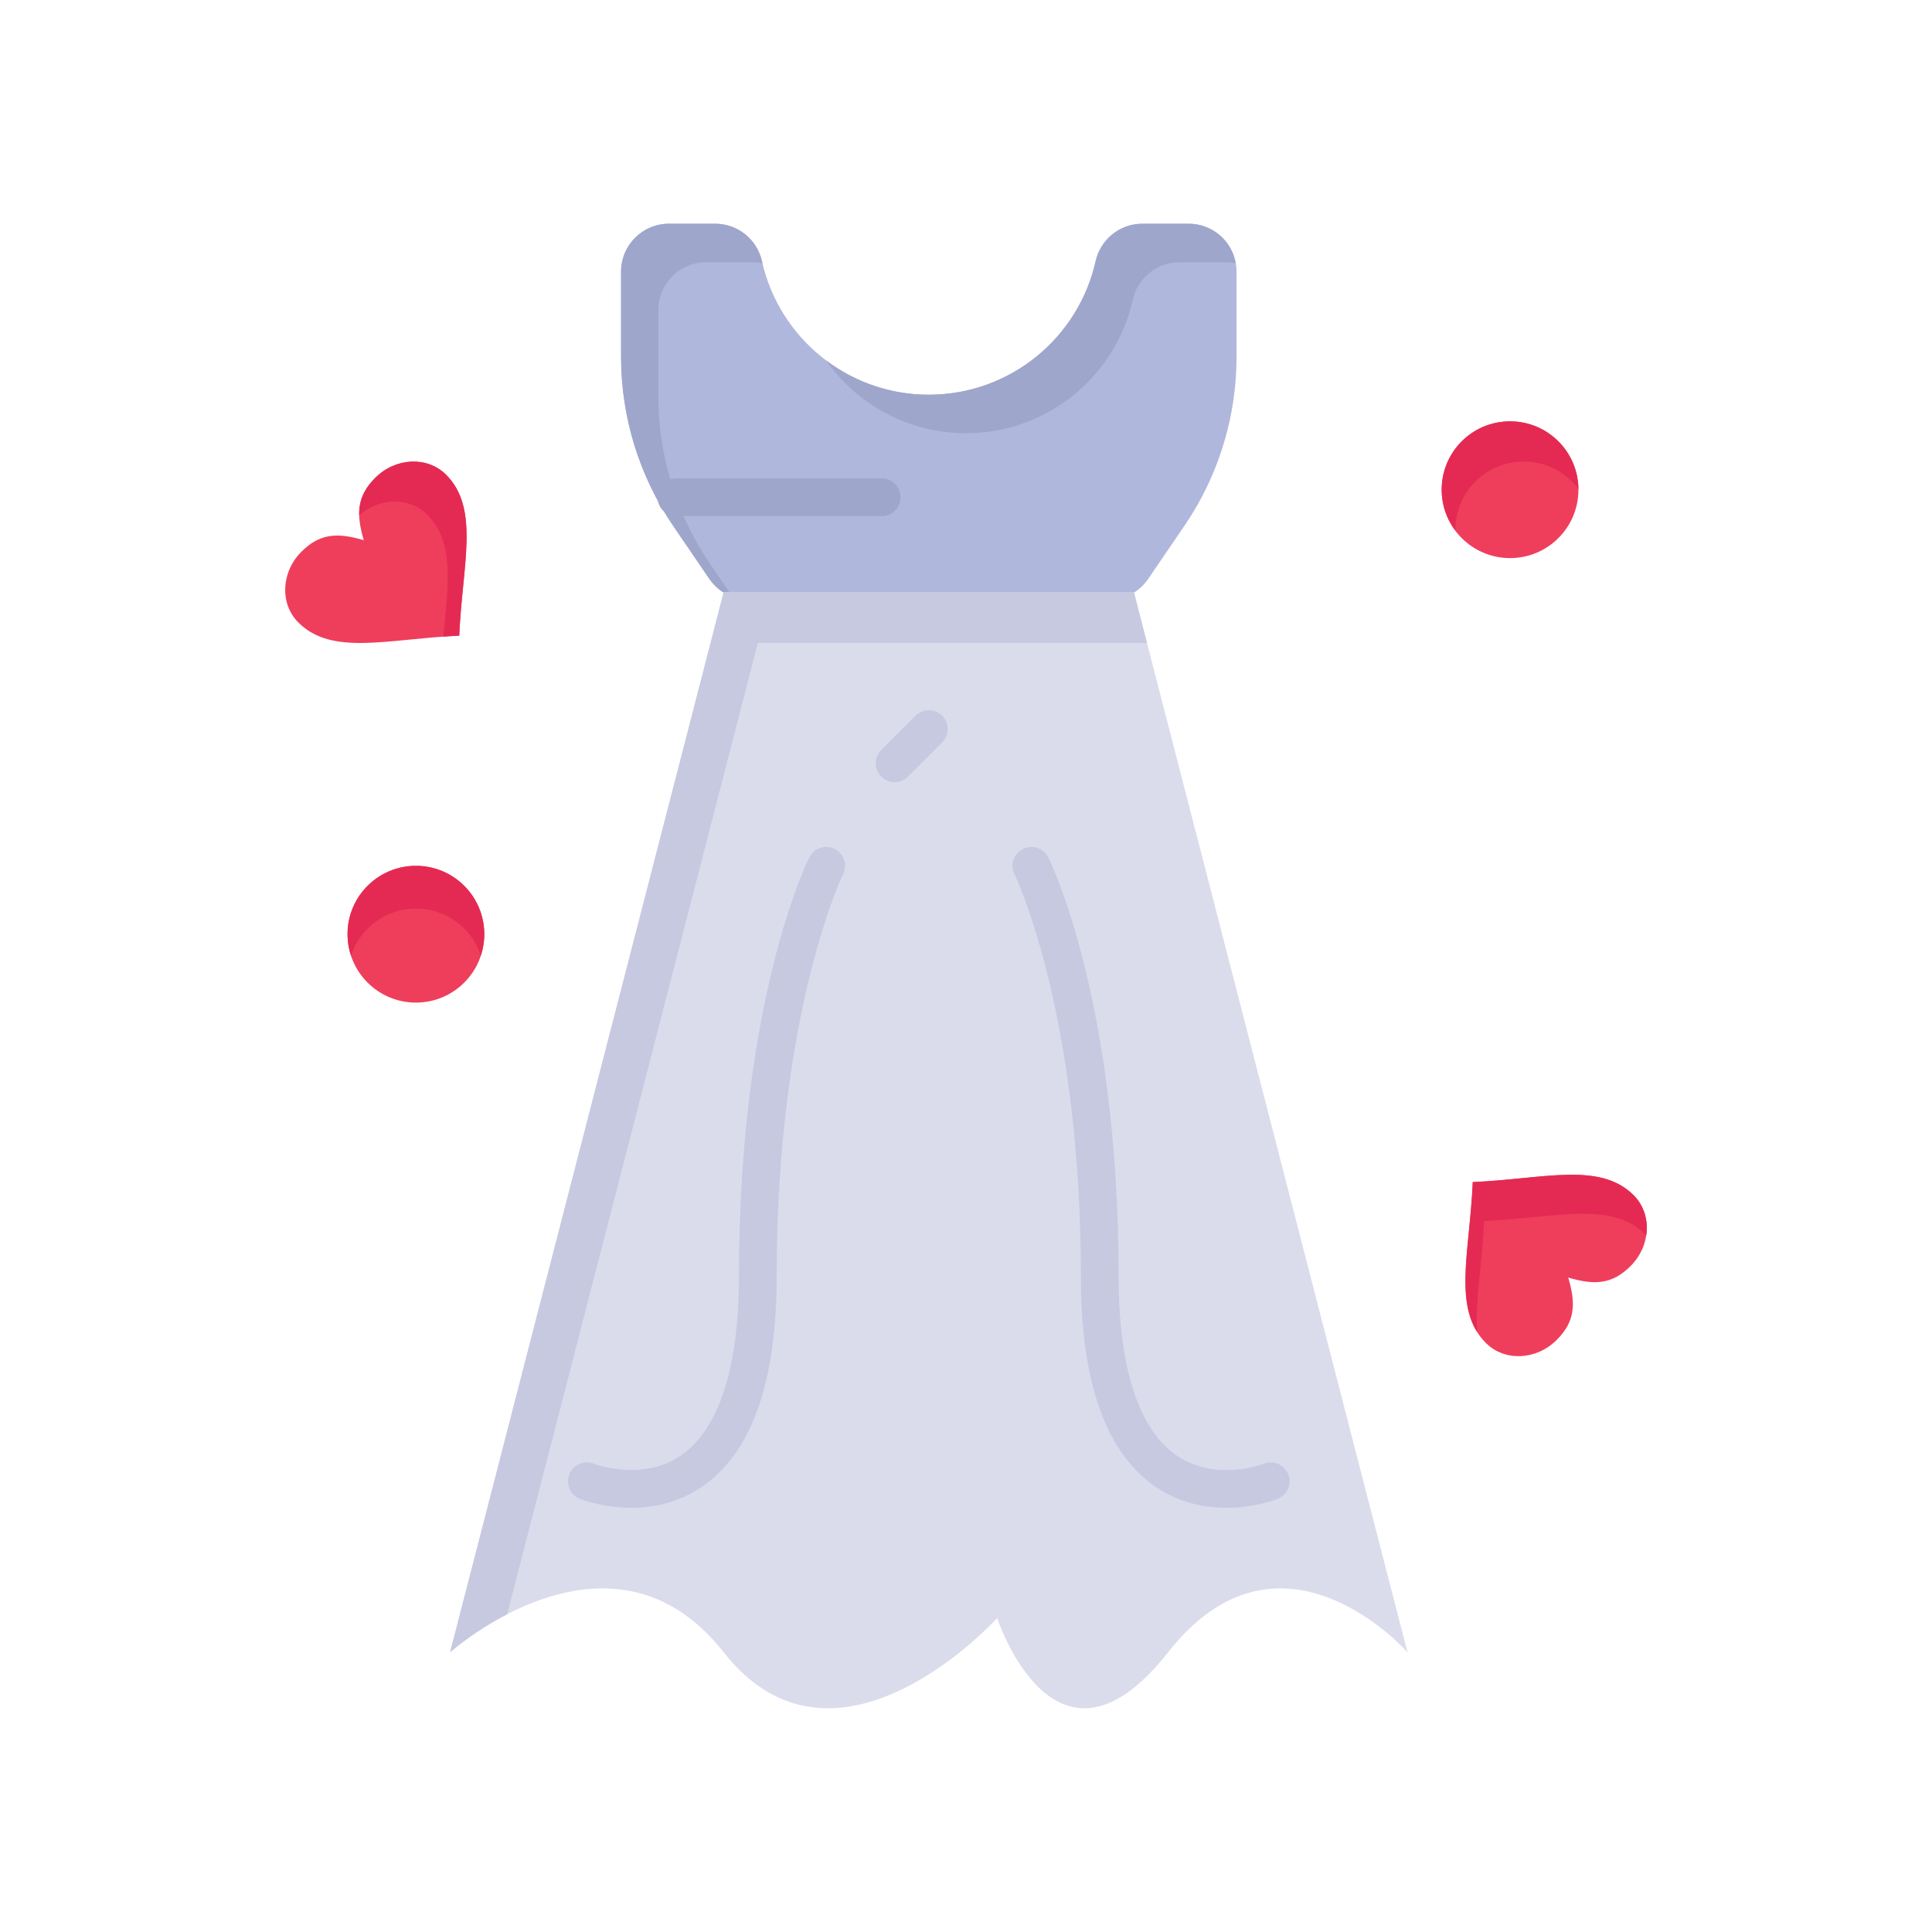 <?xml version="1.0" ?><!DOCTYPE svg  PUBLIC '-//W3C//DTD SVG 1.1//EN'  'http://www.w3.org/Graphics/SVG/1.1/DTD/svg11.dtd'><svg height="512px" style="enable-background:new 0 0 512 512;" version="1.1" viewBox="0 0 512 512" width="512px" xml:space="preserve" xmlns="http://www.w3.org/2000/svg" xmlns:xlink="http://www.w3.org/1999/xlink"><g id="_x35_79_x2C__Dress_x2C__Women_x2C__Wedding_Dress_x2C__Wedding"><g><path d="M318.45,131.781c-1.38,2.59-2.9,5.12-4.57,7.56l-9.6,14.08c-2.36,3.47-6.28,5.54-10.48,5.54h-95.32    c-4.2,0-8.12-2.07-10.49-5.54l-9.6-14.08c-8.99-13.19-13.8-28.79-13.8-44.75v-22.61c0-7.01,5.68-12.69,12.69-12.69h12.26    c5.95,0,11.09,4.14,12.39,9.94c4.53,20.24,22.6,35.37,44.21,35.37c21.61,0,39.68-15.13,44.209-35.37    c1.301-5.8,6.431-9.94,12.381-9.94H315c7.01,0,12.69,5.68,12.69,12.69v22.61C327.69,107.601,324.5,120.361,318.45,131.781z" style="fill:#B0B7DC;"/><g><path d="M256,114.798c21.609,0,39.68-15.13,44.209-35.37c1.301-5.8,6.432-9.94,12.381-9.94h12.27     c0.9,0,1.777,0.097,2.625,0.275c-1.05-5.95-6.232-10.472-12.484-10.472h-12.27c-5.95,0-11.08,4.14-12.381,9.94     c-4.529,20.24-22.6,35.37-44.209,35.37c-10.222,0-19.648-3.389-27.228-9.098C227.107,107.167,240.658,114.798,256,114.798z" style="fill:#9EA6CC;"/><path d="M188.25,149.538c-8.99-13.19-13.8-28.79-13.8-44.75v-22.61c0-7.01,5.68-12.69,12.69-12.69h12.26     c0.913,0,1.803,0.108,2.667,0.294c-0.044-0.185-0.095-0.366-0.136-0.552c-1.3-5.8-6.44-9.94-12.39-9.94h-12.26     c-7.01,0-12.69,5.68-12.69,12.69v22.61c0,15.96,4.81,31.56,13.8,44.75l9.6,14.08c1.523,2.23,3.691,3.872,6.158,4.768     L188.25,149.538z" style="fill:#9EA6CC;"/></g><path d="M118.22,125.811c8.98,8.98,4.29,23.89,3.48,42.65c-18.76,0.81-33.66,5.48-42.63-3.49    c-4.96-4.96-4.59-13.36,0.81-18.76c4.89-4.9,9.58-5.1,16.52-3.06c-2.04-6.93-1.84-11.62,3.05-16.52    C104.86,121.221,113.27,120.861,118.22,125.811z" style="fill:#EF3E5C;"/><g><g><g><path d="M118.22,125.811c-4.95-4.95-13.36-4.59-18.77,0.82c-3.167,3.173-4.358,6.262-4.257,9.924       c5.412-4.742,13.296-4.874,18.027-0.143c7.257,7.257,5.586,18.39,4.25,32.296c1.388-0.1,2.796-0.186,4.229-0.248       C122.51,149.701,127.2,134.791,118.22,125.811z" style="fill:#E42A53;"/></g></g></g><path d="M110.22,229.451c10.01,0,18.12,8.12,18.12,18.13c0,10-8.11,18.12-18.12,18.12    c-10.01,0-18.12-8.12-18.12-18.12C92.1,237.571,100.21,229.451,110.22,229.451z" style="fill:#EF3E5C;"/><path d="M110.22,240.784c8.028,0,14.823,5.229,17.203,12.461c0.587-1.784,0.917-3.685,0.917-5.665    c0-10.01-8.11-18.13-18.12-18.13c-10.01,0-18.12,8.12-18.12,18.13c0,1.979,0.329,3.88,0.917,5.665    C95.396,246.013,102.192,240.784,110.22,240.784z" style="fill:#E42A53;"/><path d="M432.93,316.75c4.96,4.96,4.59,13.36-0.81,18.761c-4.89,4.899-9.58,5.1-16.521,3.06    c2.051,6.93,1.841,11.62-3.05,16.52c-5.41,5.41-13.819,5.771-18.77,0.82c-8.98-8.979-4.29-23.89-3.48-42.649    C409.06,312.45,423.96,307.78,432.93,316.75z" style="fill:#EF3E5C;"/><path d="M393.3,323.594c18.76-0.811,33.66-5.48,42.63,3.489c0.116,0.116,0.215,0.243,0.325,0.363    c0.6-3.888-0.484-7.855-3.325-10.696c-8.97-8.97-23.87-4.3-42.63-3.489c-0.728,16.863-4.585,30.613,1.164,39.744    C390.896,344.925,392.809,334.969,393.3,323.594z" style="fill:#E42A53;"/><path d="M400.18,111.661c10.011,0,18.12,8.11,18.12,18.12c0,10.01-8.109,18.12-18.12,18.12    c-10.01,0-18.12-8.11-18.12-18.12C382.06,119.771,390.17,111.661,400.18,111.661z" style="fill:#EF3E5C;"/><path d="M385.689,140.443c0-10.01,8.11-18.12,18.12-18.12c5.929,0,11.175,2.858,14.48,7.257    c-0.108-9.917-8.167-17.92-18.11-17.92c-10.01,0-18.12,8.11-18.12,18.12c0,4.081,1.364,7.834,3.64,10.862    C385.699,140.576,385.689,140.511,385.689,140.443z" style="fill:#E42A53;"/><path d="M300.5,156.961L373,437.86c0,0-33.53-38.06-63.43,0c-29.91,38.06-45.311-9.06-45.311-9.06    s-42.59,47.119-72.49,9.06s-72.49,0-72.49,0l72.49-280.899h6.71h95.32H300.5z" style="fill:#DADCEC;"/><path d="M300.5,156.961h-6.7h-95.32h-6.71L119.28,437.86c0,0,6.022-5.381,15.126-10.073l66.424-257.391    h6.71h95.319h1.108L300.5,156.961z" style="fill:#C6C9E0;"/><path d="M167.294,399.575c-7.542,0.001-13.215-2.21-13.621-2.372c-2.564-1.025-3.811-3.936-2.786-6.5    c1.026-2.563,3.935-3.811,6.5-2.785c0.105,0.042,12.748,4.842,23.043-2.192c10.075-6.885,15.4-23.322,15.4-47.535    c0-72.833,17.886-109.452,18.648-110.975c1.234-2.47,4.237-3.472,6.708-2.237c2.468,1.233,3.47,4.232,2.241,6.7l0,0    c-0.176,0.355-17.596,36.307-17.596,106.512c0,28.145-6.686,46.941-19.871,55.868    C179.645,398.334,172.945,399.575,167.294,399.575z" style="fill:#C6C9E0;"/><path d="M324.983,399.575c-5.653,0-12.354-1.241-18.671-5.519c-13.187-8.928-19.872-27.724-19.872-55.866    c0-70.205-17.42-106.157-17.596-106.512c-1.226-2.471-0.22-5.471,2.249-6.7c2.468-1.23,5.465-0.232,6.699,2.237    c0.761,1.523,18.647,38.142,18.647,110.975c0,24.274,5.353,40.729,15.479,47.586c10.4,7.042,22.851,2.192,22.975,2.142    c2.565-1.025,5.474,0.224,6.499,2.786c1.025,2.563-0.222,5.474-2.786,6.499C338.201,397.365,332.524,399.575,324.983,399.575z" style="fill:#C6C9E0;"/><path d="M237.08,207.271c-1.28,0-2.559-0.488-3.536-1.464c-1.953-1.953-1.953-5.119,0-7.071l9.06-9.06    c1.953-1.952,5.118-1.952,7.071,0c1.953,1.953,1.953,5.119,0,7.071l-9.06,9.06C239.639,206.783,238.36,207.271,237.08,207.271z" style="fill:#C6C9E0;"/><path d="M233.63,136.781h-54.37c-2.762,0-5-2.239-5-5s2.238-5,5-5h54.37c2.762,0,5,2.239,5,5    S236.392,136.781,233.63,136.781z" style="fill:#9EA6CC;"/></g></g><g id="Layer_1"/></svg>